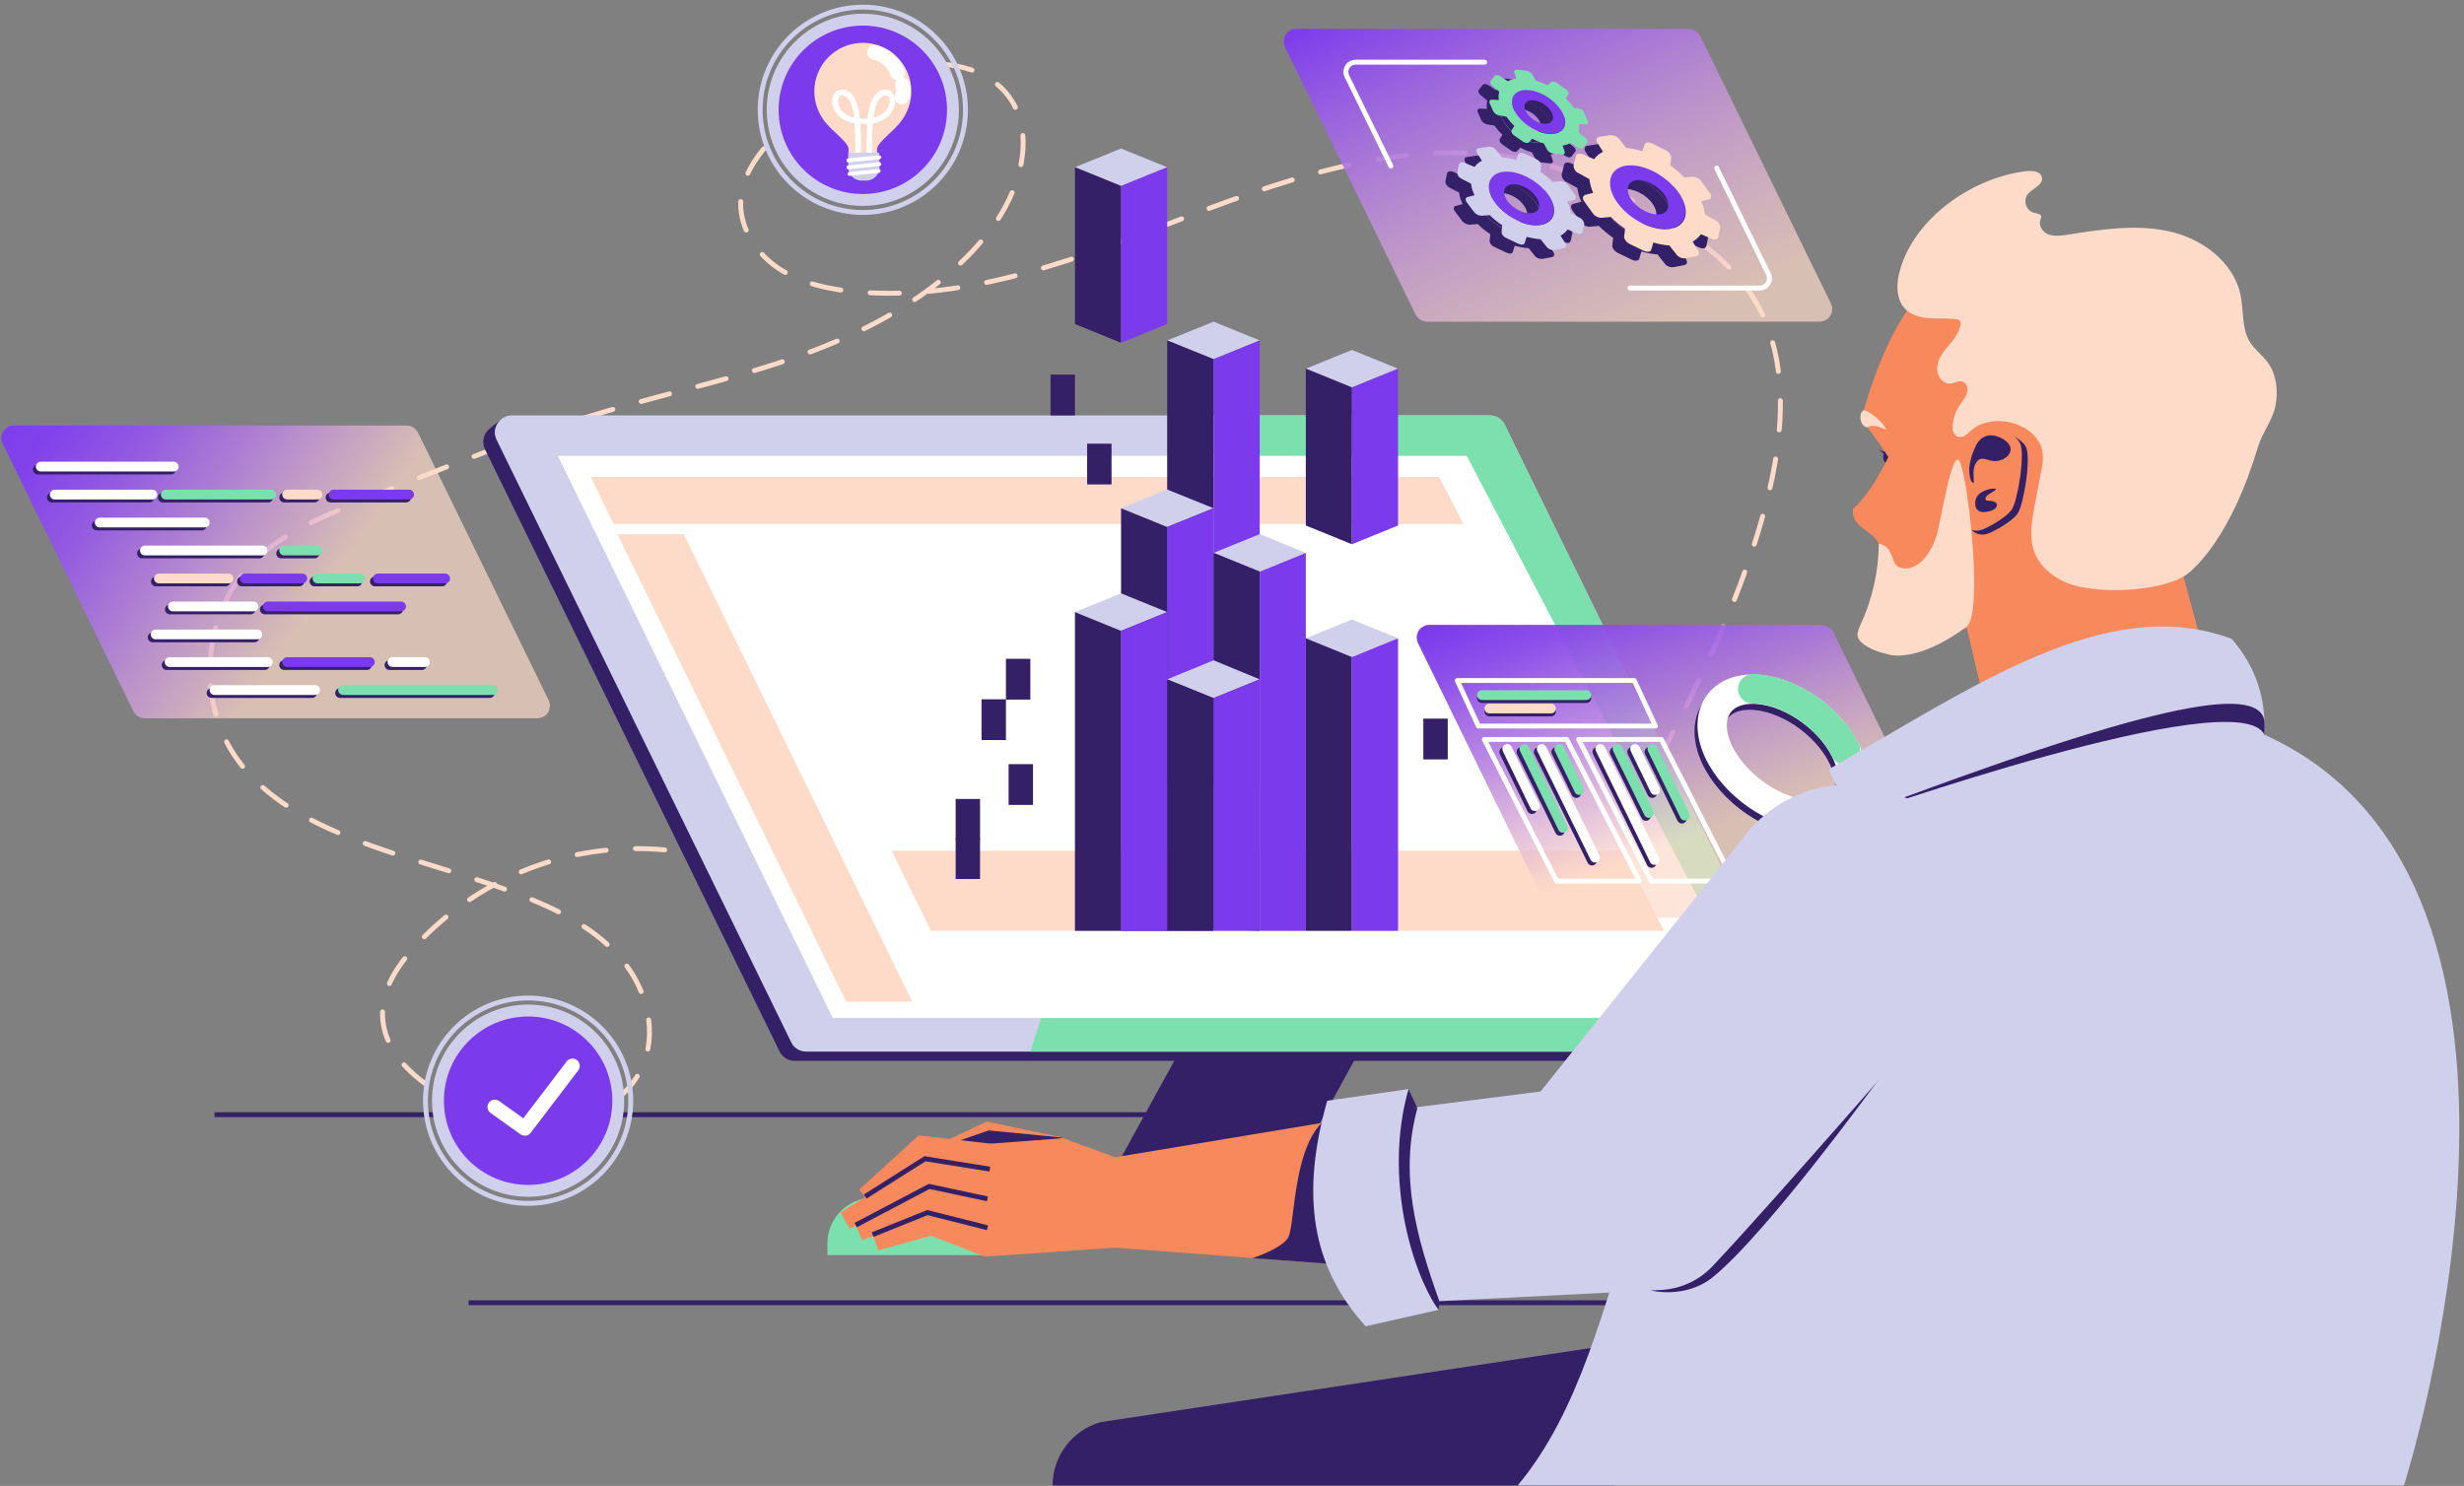 <svg width="504" height="304" viewBox="0 0 504 304" fill="none" xmlns="http://www.w3.org/2000/svg">
<rect x="0" y="0" width="504" height="304" fill="#808080" stroke="none"/>
<g clip-path="url(#clip0_6645_30067)">
<path d="M135.956 173.867C116.605 172.101 97.618 179.528 84.595 193.957C81.369 197.548 78.509 201.871 78.266 206.68C77.779 215.873 86.664 222.752 95.183 226.161C101.512 228.718 108.389 230.361 115.144 229.448C121.899 228.535 128.532 224.578 131.331 218.369C134.496 211.428 132.427 202.966 127.741 197C123.055 191.034 116.179 187.138 109.18 184.216C96.157 178.737 82.1 175.937 69.137 170.336C61.287 166.988 53.619 162.422 48.629 155.482C39.988 143.611 41.327 125.53 51.672 115.12C57.636 109.093 65.79 105.745 73.641 102.579C90.254 95.882 106.868 89.186 124.029 84.133C138.086 79.993 152.57 77.01 166.323 71.775C180.077 66.539 193.343 58.929 202.35 47.363C208.618 39.327 212.33 27.212 206.001 19.298C200.828 12.845 191.213 12.114 183.18 13.941C173.2 16.193 164.193 21.49 157.378 29.099C154.396 32.387 151.84 36.344 151.535 40.788C151.109 46.389 154.578 51.807 159.264 54.912C163.95 58.016 169.67 59.234 175.269 59.721C198.698 61.73 221.397 52.537 243.366 44.136C265.335 35.735 288.886 27.943 311.889 32.691C322.417 34.883 332.276 39.631 341.404 45.293C347.733 49.25 353.94 53.816 358.078 60.086C366.233 72.323 365.016 88.577 361.304 102.822C355.461 125.408 344.264 146.228 333.249 166.744" stroke="#FEDAC9" stroke-miterlimit="10" stroke-linecap="round" stroke-dasharray="6 6"/>
<path d="M95.853 266.523H378.404" stroke="#332066" stroke-miterlimit="10"/>
<path d="M43.882 228.048H326.434" stroke="#332066" stroke-miterlimit="10"/>
<path d="M259.736 248.503H222.919L245.374 207.593H282.131L259.736 248.503Z" fill="#332066"/>
<path d="M222.919 248.503H293.998C296.614 248.503 298.805 250.634 298.805 253.312H222.919V248.503Z" fill="#D0CFEC"/>
<path d="M222.919 248.503H252.86C255.476 248.503 257.667 250.634 257.667 253.312H222.98L222.919 248.503Z" fill="#332066"/>
<path d="M365.746 212.037L305.499 88.881C304.891 87.664 303.734 86.933 302.396 86.933H103.216L102.547 85.716L100.052 87.786C98.835 88.82 98.531 90.525 99.2 91.925L159.447 215.081C160.055 216.299 161.211 217.029 162.55 217.029H362.582C364.529 217.029 366.05 215.507 366.05 213.559C366.05 213.011 365.929 212.524 365.746 212.037Z" fill="#332066"/>
<path d="M364.955 215.142H164.924C163.585 215.142 162.368 214.411 161.82 213.194L101.573 89.977C100.721 88.273 101.452 86.203 103.156 85.35C103.642 85.107 104.129 84.985 104.677 84.985H304.708C306.047 84.985 307.264 85.716 307.812 86.933L368.059 210.089C368.91 211.794 368.18 213.924 366.476 214.716C365.989 215.02 365.503 215.142 364.955 215.142Z" fill="#D0CFEC"/>
<path d="M364.955 215.142H210.748L252.555 84.985H304.708C306.047 84.985 307.264 85.716 307.812 86.933L368.059 210.089C368.91 211.794 368.18 213.924 366.476 214.716C365.989 215.02 365.503 215.142 364.955 215.142Z" fill="#7BE0AD"/>
<path d="M360.147 208.263H170.34L114.109 93.265H300.022L360.147 208.263Z" fill="white"/>
<path d="M186.588 204.915H173.078L126.281 109.276H139.851L186.588 204.915Z" fill="#FEDAC9"/>
<path d="M299.353 107.206H125.489L120.864 97.587H294.363L299.353 107.206Z" fill="#FEDAC9"/>
<path d="M340.369 190.426H190.422L182.389 174.049H332.032L340.369 190.426Z" fill="#FEDAC9"/>
<path d="M248.234 73.479L238.741 69.644L248.234 65.809L257.667 69.644L248.234 73.479Z" fill="#D0CFEC"/>
<path d="M248.234 160.656L238.741 160.23V69.644L248.234 73.479V160.656Z" fill="#332066"/>
<path d="M248.234 160.656H257.667V69.644L248.234 73.479V160.656Z" fill="#7C3AED"/>
<path d="M238.741 107.814L229.308 103.979L238.741 100.144L248.234 103.979L238.741 107.814Z" fill="#D0CFEC"/>
<path d="M238.741 190.426H229.308V103.979L238.741 107.814V190.426Z" fill="#332066"/>
<path d="M238.741 190.426H248.234V103.979L238.741 107.814V190.426Z" fill="#7C3AED"/>
<path d="M257.667 116.946L248.234 113.111L257.667 109.276L267.1 113.111L257.667 116.946Z" fill="#D0CFEC"/>
<path d="M257.667 190.426L248.234 189.999V113.111L257.667 116.946V190.426Z" fill="#332066"/>
<path d="M257.667 190.426H267.1V113.111L257.667 116.946V190.426Z" fill="#7C3AED"/>
<path d="M276.532 134.418L267.1 130.583L276.532 126.747L285.965 130.583L276.532 134.418Z" fill="#D0CFEC"/>
<path d="M276.532 190.426H267.1V130.583L276.532 134.418V190.426Z" fill="#332066"/>
<path d="M276.532 190.426H285.965V130.583L276.532 134.418V190.426Z" fill="#7C3AED"/>
<path d="M229.308 129.061L219.876 125.225L229.308 121.39L238.741 125.225L229.308 129.061Z" fill="#D0CFEC"/>
<path d="M229.308 190.426H219.876V125.225L229.308 129.061V190.426Z" fill="#332066"/>
<path d="M229.308 190.426H238.741V125.225L229.308 129.061V190.426Z" fill="#7C3AED"/>
<path d="M248.234 142.819L238.741 138.984L248.234 135.088L257.667 138.984L248.234 142.819Z" fill="#D0CFEC"/>
<path d="M248.234 190.426H238.741V138.984L248.234 142.819V190.426Z" fill="#332066"/>
<path d="M248.234 190.426H257.667V138.984L248.234 142.819V190.426Z" fill="#7C3AED"/>
<path d="M229.308 38.048L219.876 34.213L229.308 30.378L238.741 34.213L229.308 38.048Z" fill="#D0CFEC"/>
<path d="M229.308 70.131L219.876 66.296V34.213L229.308 38.048V70.131Z" fill="#332066"/>
<path d="M229.308 70.131L238.741 66.296V34.213L229.308 38.048V70.131Z" fill="#7C3AED"/>
<path d="M276.532 79.263L267.1 75.427L276.532 71.592L285.965 75.427L276.532 79.263Z" fill="#D0CFEC"/>
<path d="M276.532 111.345L267.1 107.51V75.427L276.532 79.263V111.345Z" fill="#332066"/>
<path d="M276.532 111.345L285.965 107.51V75.427L276.532 79.263V111.345Z" fill="#7C3AED"/>
<path d="M205.758 143.063H200.767V151.403H205.758V143.063Z" fill="#332066"/>
<path d="M210.748 134.783H205.758V143.124H210.748V134.783Z" fill="#332066"/>
<path d="M211.295 156.334H206.305V164.674H211.295V156.334Z" fill="#332066"/>
<path d="M200.463 163.457H195.473V171.797H200.463V163.457Z" fill="#332066"/>
<path d="M200.463 171.493H195.473V179.833H200.463V171.493Z" fill="#332066"/>
<path d="M219.876 76.645H214.886V84.985H219.876V76.645Z" fill="#332066"/>
<path d="M227.361 90.769H222.371V99.109H227.361V90.769Z" fill="#332066"/>
<path d="M296.128 147.02H291.137V155.36H296.128V147.02Z" fill="#332066"/>
<path d="M399.277 187.747H319.131C318.157 187.747 317.244 187.199 316.757 186.286L290.042 131.557C289.433 130.278 289.92 128.696 291.259 128.087C291.624 127.904 291.989 127.843 292.415 127.843H372.623C373.596 127.843 374.509 128.452 374.996 129.304L401.711 184.033C402.32 185.312 401.772 186.895 400.494 187.503C400.068 187.625 399.703 187.747 399.277 187.747Z" fill="url(#paint0_linear_6645_30067)"/>
<path d="M338.604 148.542H302.396L298.075 139.227H334.284L338.604 148.542Z" stroke="white" stroke-linecap="round" stroke-linejoin="round"/>
<path d="M335.318 180.259H318.401L303.613 151.281H320.47L335.318 180.259Z" stroke="white" stroke-linecap="round" stroke-linejoin="round"/>
<path d="M354.609 180.259H337.753L322.904 151.281H339.822L354.609 180.259Z" stroke="white" stroke-linecap="round" stroke-linejoin="round"/>
<path d="M303.126 142.819H324.486" stroke="#332066" stroke-width="2" stroke-miterlimit="10" stroke-linecap="round"/>
<path d="M304.647 145.559H317.244" stroke="#332066" stroke-width="2" stroke-miterlimit="10" stroke-linecap="round"/>
<path d="M307.69 153.838L313.35 165.527" stroke="#332066" stroke-width="2" stroke-miterlimit="10" stroke-linecap="round"/>
<path d="M311.22 153.838L319.07 169.971" stroke="#332066" stroke-width="2" stroke-miterlimit="10" stroke-linecap="round"/>
<path d="M314.749 153.838L325.642 176.058" stroke="#332066" stroke-width="2" stroke-miterlimit="10" stroke-linecap="round"/>
<path d="M318.34 153.838L322.417 162.239" stroke="#332066" stroke-width="2" stroke-miterlimit="10" stroke-linecap="round"/>
<path d="M326.738 153.838L337.813 176.545" stroke="#332066" stroke-width="2" stroke-miterlimit="10" stroke-linecap="round"/>
<path d="M330.267 153.838L336.657 166.927" stroke="#332066" stroke-width="2" stroke-miterlimit="10" stroke-linecap="round"/>
<path d="M333.858 153.838L337.935 162.239" stroke="#332066" stroke-width="2" stroke-miterlimit="10" stroke-linecap="round"/>
<path d="M337.387 153.838L344.021 167.475" stroke="#332066" stroke-width="2" stroke-miterlimit="10" stroke-linecap="round"/>
<path d="M303.126 142.21H324.486" stroke="#7BE0AD" stroke-width="2" stroke-miterlimit="10" stroke-linecap="round"/>
<path d="M304.647 144.95H317.244" stroke="#FEDAC9" stroke-width="2" stroke-miterlimit="10" stroke-linecap="round"/>
<path d="M308.299 153.229L313.958 164.918" stroke="white" stroke-width="2" stroke-miterlimit="10" stroke-linecap="round"/>
<path d="M311.828 153.229L319.679 169.362" stroke="#7BE0AD" stroke-width="2" stroke-miterlimit="10" stroke-linecap="round"/>
<path d="M315.358 153.229L326.251 175.45" stroke="white" stroke-width="2" stroke-miterlimit="10" stroke-linecap="round"/>
<path d="M318.948 153.229L323.026 161.63" stroke="#7BE0AD" stroke-width="2" stroke-miterlimit="10" stroke-linecap="round"/>
<path d="M327.346 153.229L338.422 175.937" stroke="white" stroke-width="2" stroke-miterlimit="10" stroke-linecap="round"/>
<path d="M330.876 153.229L337.266 166.318" stroke="#7BE0AD" stroke-width="2" stroke-miterlimit="10" stroke-linecap="round"/>
<path d="M334.466 153.229L338.544 161.63" stroke="white" stroke-width="2" stroke-miterlimit="10" stroke-linecap="round"/>
<path d="M337.996 153.229L344.629 166.866" stroke="#7BE0AD" stroke-width="2" stroke-miterlimit="10" stroke-linecap="round"/>
<path d="M376.882 154.812C380.412 161.996 377.369 167.901 370.067 167.901C362.764 167.901 354.123 161.935 350.836 154.812C347.672 147.811 350.836 142.21 357.896 142.21C364.955 142.21 373.414 147.75 376.882 154.812Z" stroke="#332066" stroke-width="6" stroke-linecap="round" stroke-linejoin="round"/>
<path d="M377.491 153.595C381.021 160.778 377.978 166.683 370.675 166.683C363.373 166.683 354.731 160.717 351.445 153.595C348.281 146.594 351.445 140.993 358.504 140.993C365.563 140.993 374.022 146.533 377.491 153.595Z" stroke="white" stroke-width="6" stroke-linecap="round" stroke-linejoin="round"/>
<path d="M358.504 140.932C365.563 140.932 374.022 146.533 377.491 153.534" stroke="#7BE0AD" stroke-width="6" stroke-linecap="round" stroke-linejoin="round"/>
<path d="M109.85 146.959H29.642C28.669 146.959 27.756 146.411 27.269 145.498L0.554 90.769C-0.055 89.49 0.432 87.907 1.771 87.299C2.136 87.116 2.501 87.055 2.927 87.055H83.134C84.108 87.055 85.021 87.603 85.507 88.516L112.223 143.245C112.831 144.524 112.345 146.107 111.006 146.715C110.641 146.837 110.215 146.959 109.85 146.959Z" fill="url(#paint1_linear_6645_30067)"/>
<path d="M7.734 96.065H34.937" stroke="#332066" stroke-width="2" stroke-miterlimit="10" stroke-linecap="round"/>
<path d="M67.616 101.788H83.073" stroke="#332066" stroke-width="2" stroke-miterlimit="10" stroke-linecap="round"/>
<path d="M58.123 101.788H64.33" stroke="#332066" stroke-width="2" stroke-miterlimit="10" stroke-linecap="round"/>
<path d="M33.294 101.788H54.836" stroke="#332066" stroke-width="2" stroke-miterlimit="10" stroke-linecap="round"/>
<path d="M10.595 101.788H30.555" stroke="#332066" stroke-width="2" stroke-miterlimit="10" stroke-linecap="round"/>
<path d="M19.784 107.51H41.266" stroke="#332066" stroke-width="2" stroke-miterlimit="10" stroke-linecap="round"/>
<path d="M57.514 113.233H64.33" stroke="#332066" stroke-width="2" stroke-miterlimit="10" stroke-linecap="round"/>
<path d="M29.034 113.233H53.072" stroke="#332066" stroke-width="2" stroke-miterlimit="10" stroke-linecap="round"/>
<path d="M76.683 118.955H90.437" stroke="#332066" stroke-width="2" stroke-miterlimit="10" stroke-linecap="round"/>
<path d="M64.33 118.955H73.093" stroke="#332066" stroke-width="2" stroke-miterlimit="10" stroke-linecap="round"/>
<path d="M49.481 118.955H61.226" stroke="#332066" stroke-width="2" stroke-miterlimit="10" stroke-linecap="round"/>
<path d="M31.894 118.955H46.134" stroke="#332066" stroke-width="2" stroke-miterlimit="10" stroke-linecap="round"/>
<path d="M54.167 124.678H81.43" stroke="#332066" stroke-width="2" stroke-miterlimit="10" stroke-linecap="round"/>
<path d="M34.754 124.678H51.246" stroke="#332066" stroke-width="2" stroke-miterlimit="10" stroke-linecap="round"/>
<path d="M31.225 130.4H52.037" stroke="#332066" stroke-width="2" stroke-miterlimit="10" stroke-linecap="round"/>
<path d="M79.665 136.062H86.299" stroke="#332066" stroke-width="2" stroke-miterlimit="10" stroke-linecap="round"/>
<path d="M58.123 136.062H75.04" stroke="#332066" stroke-width="2" stroke-miterlimit="10" stroke-linecap="round"/>
<path d="M34.085 136.062H54.167" stroke="#332066" stroke-width="2" stroke-miterlimit="10" stroke-linecap="round"/>
<path d="M69.563 141.784H100.174" stroke="#332066" stroke-width="2" stroke-miterlimit="10" stroke-linecap="round"/>
<path d="M43.274 141.784H63.843" stroke="#332066" stroke-width="2" stroke-miterlimit="10" stroke-linecap="round"/>
<path d="M8.343 95.456H35.545" stroke="white" stroke-width="2" stroke-miterlimit="10" stroke-linecap="round"/>
<path d="M68.225 101.179H83.682" stroke="#7C3AED" stroke-width="2" stroke-miterlimit="10" stroke-linecap="round"/>
<path d="M58.731 101.179H64.938" stroke="#FEDAC9" stroke-width="2" stroke-miterlimit="10" stroke-linecap="round"/>
<path d="M33.902 101.179H55.445" stroke="#7BE0AD" stroke-width="2" stroke-miterlimit="10" stroke-linecap="round"/>
<path d="M11.203 101.179H31.164" stroke="white" stroke-width="2" stroke-miterlimit="10" stroke-linecap="round"/>
<path d="M20.392 106.901H41.874" stroke="white" stroke-width="2" stroke-miterlimit="10" stroke-linecap="round"/>
<path d="M58.123 112.624H64.938" stroke="#7BE0AD" stroke-width="2" stroke-miterlimit="10" stroke-linecap="round"/>
<path d="M29.642 112.624H53.68" stroke="white" stroke-width="2" stroke-miterlimit="10" stroke-linecap="round"/>
<path d="M77.292 118.346H91.045" stroke="#7C3AED" stroke-width="2" stroke-miterlimit="10" stroke-linecap="round"/>
<path d="M64.938 118.346H73.701" stroke="#7BE0AD" stroke-width="2" stroke-miterlimit="10" stroke-linecap="round"/>
<path d="M50.09 118.346H61.835" stroke="#7C3AED" stroke-width="2" stroke-miterlimit="10" stroke-linecap="round"/>
<path d="M32.502 118.346H46.743" stroke="#FEDAC9" stroke-width="2" stroke-miterlimit="10" stroke-linecap="round"/>
<path d="M54.776 124.069H82.039" stroke="#7C3AED" stroke-width="2" stroke-miterlimit="10" stroke-linecap="round"/>
<path d="M35.363 124.069H51.855" stroke="white" stroke-width="2" stroke-miterlimit="10" stroke-linecap="round"/>
<path d="M31.833 129.791H52.646" stroke="white" stroke-width="2" stroke-miterlimit="10" stroke-linecap="round"/>
<path d="M80.274 135.453H86.907" stroke="white" stroke-width="2" stroke-miterlimit="10" stroke-linecap="round"/>
<path d="M58.731 135.453H75.649" stroke="#7C3AED" stroke-width="2" stroke-miterlimit="10" stroke-linecap="round"/>
<path d="M34.693 135.453H54.776" stroke="white" stroke-width="2" stroke-miterlimit="10" stroke-linecap="round"/>
<path d="M70.172 141.175H100.782" stroke="#7BE0AD" stroke-width="2" stroke-miterlimit="10" stroke-linecap="round"/>
<path d="M43.883 141.175H64.452" stroke="white" stroke-width="2" stroke-miterlimit="10" stroke-linecap="round"/>
<path d="M372.075 65.809H291.929C290.955 65.809 290.042 65.261 289.555 64.348L262.84 9.619C262.231 8.34 262.779 6.757 264.057 6.148C264.422 5.966 264.787 5.905 265.213 5.905H345.42C346.394 5.905 347.307 6.453 347.794 7.366L374.509 62.095C375.118 63.374 374.631 64.957 373.292 65.565C372.866 65.748 372.501 65.809 372.075 65.809Z" fill="url(#paint2_linear_6645_30067)"/>
<path d="M351.141 34.396L361.729 56.068C362.216 57.042 361.79 58.26 360.817 58.747C360.512 58.869 360.208 58.929 359.904 58.929H333.432" stroke="white" stroke-miterlimit="10" stroke-linecap="round"/>
<path d="M284.504 33.97L275.498 15.585C275.011 14.611 275.437 13.393 276.41 12.906C276.715 12.784 277.019 12.723 277.323 12.723H303.674" stroke="white" stroke-miterlimit="10" stroke-linecap="round"/>
<path d="M310.368 20.211C313.167 20.516 316.331 22.768 317.366 25.203C318.4 27.638 317.062 29.404 314.262 29.16C311.463 28.917 308.298 26.603 307.203 24.168C306.108 21.733 307.568 19.907 310.368 20.211ZM315.053 25.021C314.323 23.559 312.924 22.585 311.28 22.342C309.759 22.159 309.029 23.133 309.576 24.473C310.307 25.934 311.767 26.908 313.349 27.151C314.871 27.273 315.601 26.36 315.053 25.021Z" fill="#332066"/>
<path d="M321.626 24.96L322.356 26.603C322.539 27.03 322.356 27.334 321.869 27.273L320.53 27.212C320.652 27.76 320.591 28.369 320.47 28.917L321.808 29.952C322.234 30.317 322.417 30.743 322.234 30.987L321.443 32.022C321.261 32.265 320.713 32.265 320.287 31.961L318.887 31.047C318.34 31.352 317.792 31.535 317.183 31.595L317.609 32.813C317.731 33.239 317.488 33.483 317.062 33.422L315.236 33.239C314.749 33.178 314.262 32.874 314.019 32.448L313.349 31.169C312.497 30.926 311.706 30.621 310.976 30.195L310.307 30.926C310.063 31.169 309.576 31.108 309.09 30.804L307.264 29.526C306.838 29.221 306.595 28.734 306.777 28.43L307.325 27.578C306.716 27.03 306.169 26.36 305.682 25.69L304.16 25.447C303.673 25.325 303.247 25.021 303.004 24.595L302.274 22.951C302.152 22.707 302.213 22.464 302.396 22.281C302.517 22.22 302.639 22.22 302.761 22.22L304.16 22.281C304.039 21.733 304.099 21.124 304.221 20.576L302.882 19.481C302.456 19.116 302.274 18.689 302.456 18.385L303.308 17.35C303.491 17.107 304.039 17.107 304.525 17.472L305.986 18.446C306.534 18.141 307.142 17.959 307.751 17.898L307.325 16.68C307.203 16.254 307.447 16.011 307.933 16.072L309.82 16.315C310.307 16.376 310.794 16.68 311.037 17.107L311.706 18.324C312.558 18.568 313.349 18.872 314.08 19.298L314.81 18.628C315.053 18.385 315.54 18.507 316.027 18.811L317.853 20.09C318.279 20.394 318.522 20.881 318.34 21.124L317.853 21.977C318.461 22.525 319.009 23.194 319.496 23.864L320.956 24.107C321.078 24.229 321.443 24.534 321.626 24.96ZM317.366 25.264C316.271 22.829 313.167 20.576 310.368 20.272C307.568 19.968 306.108 21.733 307.203 24.229C308.298 26.725 311.463 28.978 314.262 29.221C317.062 29.465 318.461 27.699 317.366 25.264Z" fill="#332066"/>
<path d="M304.769 36.953C307.751 36.466 311.95 38.475 314.08 41.458C316.21 44.441 315.601 47.302 312.741 47.789C309.881 48.276 305.56 46.328 303.369 43.345C301.178 40.362 301.787 37.501 304.769 36.953ZM311.646 41.945C310.489 40.362 308.238 39.266 306.655 39.57C305.073 39.875 304.769 41.397 305.925 42.98C307.081 44.562 309.394 45.658 310.976 45.415C312.558 45.171 312.863 43.588 311.646 41.945Z" fill="#332066"/>
<path d="M318.279 39.692L319.678 41.64C320.044 42.127 319.983 42.614 319.557 42.736L318.157 43.101C318.522 43.832 318.766 44.623 318.887 45.415L320.713 46.389C321.2 46.632 321.565 47.119 321.626 47.667L321.261 49.311C321.2 49.676 320.652 49.859 320.044 49.554L318.218 48.763C317.853 49.311 317.305 49.737 316.757 50.041L317.731 51.563C318.035 52.05 317.914 52.537 317.427 52.598L315.479 52.964C314.871 53.024 314.262 52.781 313.897 52.294L312.68 50.772C311.706 50.711 310.794 50.528 309.82 50.285L309.455 51.502C309.333 51.929 308.785 51.989 308.116 51.685L305.682 50.528C305.073 50.285 304.647 49.676 304.708 49.25L304.83 47.911C303.917 47.302 303.065 46.632 302.274 45.841L300.631 45.963C300.022 45.963 299.414 45.658 299.049 45.171L297.588 43.223C297.223 42.736 297.284 42.249 297.771 42.127L299.17 41.762C298.805 41.032 298.562 40.179 298.44 39.388L296.553 38.414C296.006 38.17 295.641 37.683 295.641 37.135L296.006 35.431C296.127 35.065 296.675 34.883 297.284 35.187L299.17 35.979C299.596 35.431 300.083 35.005 300.692 34.7L299.718 33.178C299.414 32.691 299.535 32.204 300.022 32.143L302.03 31.839C302.639 31.778 303.248 32.082 303.613 32.569L304.83 34.031C305.803 34.091 306.777 34.274 307.69 34.578L308.116 33.422C308.238 33.056 308.785 32.996 309.394 33.239L311.828 34.396C312.376 34.639 312.863 35.248 312.802 35.674L312.68 37.014C313.593 37.622 314.384 38.292 315.175 39.023L316.757 38.901C317.488 38.901 317.975 39.205 318.279 39.692ZM314.141 41.519C311.95 38.535 307.751 36.526 304.83 37.014C301.909 37.501 301.178 40.423 303.43 43.406C305.682 46.389 309.881 48.398 312.802 47.85C315.723 47.302 316.331 44.502 314.141 41.519Z" fill="#332066"/>
<path d="M330.024 35.674C333.493 35.126 338.3 37.561 340.795 41.092C343.29 44.623 342.56 47.971 339.152 48.58C335.744 49.189 330.815 46.754 328.259 43.223C325.703 39.692 326.555 36.222 330.024 35.674ZM337.996 41.64C336.657 39.753 334.04 38.475 332.215 38.718C330.389 38.962 329.963 40.849 331.302 42.736C332.641 44.623 335.318 45.963 337.144 45.658C338.97 45.354 339.335 43.528 337.996 41.64Z" fill="#332066"/>
<path d="M345.664 39.023L347.307 41.336C347.733 41.884 347.611 42.492 347.124 42.614L345.542 42.98C345.968 43.832 346.211 44.806 346.333 45.719L348.402 46.876C349.011 47.119 349.376 47.728 349.437 48.398L349.011 50.346C348.889 50.833 348.28 50.955 347.611 50.65L345.481 49.737C345.055 50.346 344.447 50.894 343.777 51.259L344.873 53.024C345.238 53.633 345.055 54.12 344.507 54.242L342.256 54.668C341.525 54.729 340.856 54.425 340.43 53.816L339.03 52.05C337.935 51.989 336.779 51.746 335.744 51.442L335.318 52.903C335.197 53.39 334.527 53.451 333.797 53.146L330.937 51.746C330.267 51.442 329.72 50.711 329.78 50.224L329.963 48.641C328.928 47.911 327.894 47.119 327.042 46.206L325.155 46.389C324.425 46.389 323.756 46.023 323.33 45.415L321.626 43.04C321.2 42.432 321.261 41.884 321.808 41.701L323.451 41.275C323.025 40.362 322.782 39.449 322.66 38.475L320.47 37.257C319.861 37.014 319.435 36.405 319.435 35.674L319.922 33.726C320.044 33.239 320.652 33.117 321.382 33.422L323.634 34.396C324.121 33.726 324.729 33.239 325.46 32.874L324.303 31.047C323.938 30.439 324.121 29.891 324.669 29.83L326.981 29.465C327.711 29.465 328.381 29.769 328.807 30.317L330.206 32.082C331.302 32.204 332.458 32.448 333.493 32.752L333.979 31.352C334.101 30.865 334.771 30.865 335.501 31.169L338.3 32.569C338.97 32.935 339.456 33.604 339.396 34.091L339.213 35.674C340.248 36.405 341.221 37.196 342.073 38.109L343.899 37.988C344.69 38.109 345.299 38.475 345.664 39.023ZM340.856 41.153C338.361 37.622 333.493 35.187 330.085 35.735C326.677 36.283 325.825 39.692 328.381 43.284C330.937 46.876 335.805 49.25 339.274 48.641C342.743 48.032 343.351 44.684 340.856 41.153Z" fill="#332066"/>
<path d="M312.802 18.385C315.601 18.689 318.766 20.942 319.8 23.377C320.835 25.812 319.496 27.578 316.697 27.334C313.897 27.09 310.733 24.777 309.637 22.342C308.542 19.907 310.003 18.081 312.802 18.385ZM317.488 23.194C316.757 21.733 315.358 20.759 313.715 20.516C312.193 20.333 311.463 21.307 312.011 22.646C312.741 24.107 314.201 25.081 315.784 25.325C317.305 25.447 318.035 24.534 317.488 23.194Z" fill="#7C3AED"/>
<path d="M324.06 23.133L324.79 24.777C324.973 25.203 324.79 25.508 324.303 25.447L322.965 25.386C323.086 25.934 323.026 26.543 322.904 27.09L324.243 28.125C324.669 28.491 324.851 28.917 324.669 29.16L323.878 30.195C323.695 30.439 323.147 30.439 322.721 30.134L321.322 29.221C320.774 29.526 320.226 29.708 319.618 29.769L320.044 30.987C320.165 31.413 319.922 31.656 319.496 31.595L317.67 31.413C317.183 31.352 316.697 31.047 316.453 30.621L315.784 29.343C314.932 29.099 314.141 28.795 313.41 28.369L312.741 29.099C312.498 29.343 312.011 29.282 311.524 28.978L309.698 27.699C309.272 27.395 309.029 26.908 309.211 26.603L309.759 25.751C309.151 25.203 308.603 24.534 308.116 23.864L306.595 23.62C306.108 23.499 305.682 23.194 305.438 22.768L304.708 21.124C304.586 20.881 304.647 20.637 304.83 20.455C304.951 20.394 305.073 20.394 305.195 20.394L306.595 20.455C306.473 19.907 306.534 19.298 306.655 18.75L305.317 17.654C304.891 17.289 304.708 16.863 304.891 16.559L305.743 15.524C305.925 15.28 306.473 15.28 306.96 15.645L308.42 16.619C308.968 16.315 309.577 16.132 310.185 16.072L309.759 14.854C309.637 14.428 309.881 14.184 310.368 14.245L312.254 14.489C312.741 14.55 313.228 14.854 313.471 15.28L314.141 16.498C314.993 16.741 315.784 17.046 316.514 17.472L317.244 16.802C317.488 16.559 317.975 16.68 318.461 16.985L320.287 18.263C320.713 18.567 320.956 19.055 320.774 19.298L320.287 20.15C320.896 20.698 321.443 21.368 321.93 22.038L323.391 22.281C323.512 22.403 323.878 22.707 324.06 23.133ZM319.8 23.438C318.705 21.003 315.601 18.75 312.802 18.446C310.003 18.141 308.542 19.907 309.637 22.403C310.733 24.899 313.897 27.151 316.697 27.395C319.496 27.638 320.896 25.873 319.8 23.438Z" fill="#7BE0AD"/>
<path d="M307.203 35.126C310.185 34.639 314.384 36.648 316.514 39.631C318.644 42.614 318.035 45.475 315.175 45.963C312.315 46.45 307.994 44.502 305.804 41.519C303.613 38.535 304.221 35.674 307.203 35.126ZM314.08 40.118C312.924 38.535 310.672 37.44 309.09 37.744C307.507 38.048 307.203 39.57 308.359 41.153C309.516 42.736 311.828 43.832 313.41 43.588C314.993 43.345 315.297 41.762 314.08 40.118Z" fill="#7C3AED"/>
<path d="M320.713 37.866L322.113 39.814C322.478 40.301 322.417 40.788 321.991 40.91L320.591 41.275C320.956 42.005 321.2 42.797 321.322 43.588L323.147 44.562C323.634 44.806 323.999 45.293 324.06 45.841L323.695 47.484C323.634 47.85 323.086 48.032 322.478 47.728L320.652 46.937C320.287 47.484 319.739 47.911 319.192 48.215L320.165 49.737C320.47 50.224 320.348 50.711 319.861 50.772L317.914 51.137C317.305 51.198 316.697 50.955 316.331 50.468L315.114 48.946C314.141 48.885 313.228 48.702 312.254 48.459L311.889 49.676C311.767 50.102 311.22 50.163 310.55 49.859L308.116 48.702C307.507 48.459 307.081 47.85 307.142 47.424L307.264 46.084C306.351 45.475 305.499 44.806 304.708 44.014L303.065 44.136C302.456 44.136 301.848 43.832 301.483 43.345L300.022 41.397C299.657 40.91 299.718 40.423 300.205 40.301L301.604 39.936C301.239 39.205 300.996 38.353 300.874 37.561L298.988 36.587C298.44 36.344 298.075 35.857 298.075 35.309L298.44 33.604C298.562 33.239 299.109 33.056 299.718 33.361L301.604 34.152C302.03 33.604 302.517 33.178 303.126 32.874L302.152 31.352C301.848 30.865 301.97 30.378 302.456 30.317L304.465 30.013C305.073 29.952 305.682 30.256 306.047 30.743L307.264 32.204C308.238 32.265 309.211 32.448 310.124 32.752L310.55 31.595C310.672 31.23 311.22 31.169 311.828 31.413L314.262 32.569C314.81 32.813 315.297 33.422 315.236 33.848L315.114 35.187C316.027 35.796 316.818 36.466 317.609 37.196L319.192 37.074C319.922 37.074 320.409 37.379 320.713 37.866ZM316.575 39.692C314.384 36.709 310.185 34.7 307.264 35.187C304.343 35.674 303.613 38.596 305.864 41.579C308.116 44.562 312.315 46.571 315.236 46.023C318.157 45.475 318.766 42.675 316.575 39.692Z" fill="#D0CFEC"/>
<path d="M332.458 33.848C335.927 33.3 340.734 35.735 343.229 39.266C345.725 42.797 344.994 46.145 341.586 46.754C338.178 47.363 333.249 44.928 330.693 41.397C328.137 37.866 328.989 34.396 332.458 33.848ZM340.43 39.814C339.091 37.927 336.475 36.648 334.649 36.892C332.823 37.135 332.397 39.023 333.736 40.91C335.075 42.797 337.753 44.136 339.578 43.832C341.404 43.527 341.769 41.701 340.43 39.814Z" fill="#7C3AED"/>
<path d="M348.098 37.196L349.741 39.51C350.167 40.057 350.045 40.666 349.558 40.788L347.976 41.153C348.402 42.005 348.646 42.98 348.767 43.893L350.836 45.049C351.445 45.293 351.81 45.902 351.871 46.571L351.445 48.519C351.323 49.006 350.715 49.128 350.045 48.824L347.915 47.911C347.489 48.519 346.881 49.067 346.211 49.433L347.307 51.198C347.672 51.807 347.489 52.294 346.942 52.416L344.69 52.842C343.96 52.903 343.29 52.598 342.864 51.989L341.465 50.224C340.369 50.163 339.213 49.92 338.179 49.615L337.753 51.076C337.631 51.563 336.961 51.624 336.231 51.32L333.371 49.92C332.702 49.615 332.154 48.885 332.215 48.398L332.397 46.815C331.363 46.084 330.328 45.293 329.476 44.38L327.59 44.562C326.859 44.562 326.19 44.197 325.764 43.588L324.06 41.214C323.634 40.605 323.695 40.057 324.243 39.875L325.886 39.449C325.46 38.535 325.216 37.622 325.095 36.648L322.904 35.431C322.295 35.187 321.869 34.578 321.869 33.848L322.356 31.9C322.478 31.413 323.086 31.291 323.817 31.595L326.068 32.569C326.555 31.9 327.164 31.413 327.894 31.047L326.738 29.221C326.373 28.612 326.555 28.064 327.103 28.004L329.415 27.638C330.146 27.638 330.815 27.943 331.241 28.491L332.641 30.256C333.736 30.378 334.892 30.621 335.927 30.926L336.414 29.526C336.535 29.038 337.205 29.038 337.935 29.343L340.734 30.743C341.404 31.108 341.891 31.778 341.83 32.265L341.647 33.848C342.682 34.578 343.655 35.37 344.507 36.283L346.333 36.161C347.124 36.283 347.733 36.648 348.098 37.196ZM343.29 39.327C340.795 35.796 335.927 33.361 332.519 33.909C329.111 34.457 328.259 37.866 330.815 41.458C333.371 45.049 338.239 47.424 341.708 46.815C345.177 46.206 345.785 42.858 343.29 39.327Z" fill="#FEDAC9"/>
<path d="M176.486 42.127C187.342 42.127 196.142 33.324 196.142 22.464C196.142 11.604 187.342 2.8 176.486 2.8C165.63 2.8 156.83 11.604 156.83 22.464C156.83 33.324 165.63 42.127 176.486 42.127Z" fill="#D0CFEC"/>
<path d="M176.486 43.467C188.081 43.467 197.481 34.063 197.481 22.464C197.481 10.864 188.081 1.461 176.486 1.461C164.891 1.461 155.491 10.864 155.491 22.464C155.491 34.063 164.891 43.467 176.486 43.467Z" stroke="#D0CFEC" stroke-miterlimit="10"/>
<path d="M176.486 39.692C185.998 39.692 193.708 31.979 193.708 22.464C193.708 12.949 185.998 5.235 176.486 5.235C166.975 5.235 159.264 12.949 159.264 22.464C159.264 31.979 166.975 39.692 176.486 39.692Z" fill="#7C3AED"/>
<path d="M166.567 18.689C166.567 13.21 171.009 8.766 176.486 8.766C181.963 8.766 186.405 13.21 186.405 18.689C186.405 20.759 185.736 22.829 184.519 24.534C183.119 26.664 179.407 29.099 179.407 30.5V32.143C179.407 32.509 179.164 32.752 178.799 32.752H174.174C173.808 32.752 173.565 32.509 173.565 32.143V30.5C173.565 29.038 169.914 26.664 168.453 24.534C167.236 22.829 166.567 20.759 166.567 18.689Z" fill="#FEDAC9"/>
<path d="M177.825 32.569C177.703 30.012 177.764 27.395 177.947 24.838C177.095 24.899 176.243 24.899 175.452 24.838C175.634 27.395 175.695 30.012 175.573 32.569H175.391C175.512 30.012 175.452 27.395 175.269 24.838C172.348 24.412 171.009 22.768 170.766 21.185C170.583 20.394 170.887 19.542 171.496 18.994C171.861 18.811 172.287 18.75 172.713 18.872C173.504 19.176 174.174 19.724 174.478 20.516C175.026 21.855 175.33 23.255 175.391 24.716C176.243 24.838 177.095 24.838 177.947 24.716C178.007 23.255 178.312 21.855 178.859 20.516C179.225 19.785 179.833 19.176 180.624 18.872C181.05 18.75 181.476 18.811 181.841 18.994C182.45 19.542 182.754 20.394 182.572 21.185C182.328 22.768 180.989 24.412 178.068 24.838C177.886 27.395 177.825 30.012 177.947 32.569H177.825ZM181.172 18.994C181.05 18.994 180.868 18.994 180.746 19.055C180.016 19.298 179.407 19.846 179.042 20.576C178.494 21.855 178.19 23.255 178.129 24.655C180.929 24.229 182.206 22.646 182.45 21.185C182.632 20.455 182.389 19.663 181.781 19.176C181.598 19.055 181.355 18.994 181.172 18.994ZM172.226 18.994C171.983 18.994 171.8 19.055 171.618 19.176C171.07 19.663 170.766 20.455 170.948 21.185C171.192 22.707 172.47 24.29 175.269 24.655C175.208 23.255 174.904 21.855 174.356 20.576C174.052 19.846 173.443 19.298 172.652 19.055C172.53 18.994 172.348 18.994 172.226 18.994Z" fill="white" stroke="white" stroke-miterlimit="10"/>
<path d="M179.833 31.23H173.504V34.274C173.504 34.761 173.626 35.248 173.93 35.674C174.417 36.466 175.269 36.953 176.243 36.953H177.155C178.068 36.953 178.981 36.466 179.468 35.674C179.711 35.248 179.894 34.761 179.894 34.274L179.833 31.23Z" fill="#D0CFEC"/>
<path d="M173.504 33.239L179.894 32.569C180.077 32.569 180.259 32.326 180.259 32.143C180.259 31.9 180.016 31.778 179.833 31.778L173.504 32.387C173.322 32.387 173.139 32.569 173.139 32.813C173.139 33.056 173.322 33.239 173.504 33.239Z" fill="white"/>
<path d="M173.504 34.639L179.894 33.97C180.077 33.97 180.259 33.787 180.259 33.544C180.198 33.3 180.016 33.178 179.833 33.178L173.504 33.848C173.322 33.848 173.139 34.031 173.139 34.274C173.139 34.457 173.322 34.639 173.504 34.639Z" fill="white"/>
<path d="M173.748 35.979L179.772 35.37C179.955 35.37 180.137 35.126 180.137 34.944C180.137 34.7 179.894 34.578 179.711 34.578L173.748 35.187C173.565 35.187 173.382 35.37 173.382 35.613C173.382 35.857 173.565 35.979 173.748 35.979Z" fill="white"/>
<path d="M178.859 10.714C181.05 11.201 182.876 12.784 183.606 14.915" stroke="white" stroke-width="3" stroke-miterlimit="10" stroke-linecap="round"/>
<path d="M184.58 17.35C184.884 18.141 184.884 19.115 184.458 19.846" stroke="white" stroke-width="3" stroke-miterlimit="10" stroke-linecap="round"/>
<path d="M108.024 244.85C118.88 244.85 127.68 236.047 127.68 225.187C127.68 214.327 118.88 205.523 108.024 205.523C97.168 205.523 88.368 214.327 88.368 225.187C88.368 236.047 97.168 244.85 108.024 244.85Z" fill="#D0CFEC"/>
<path d="M108.024 246.19C119.619 246.19 129.019 236.786 129.019 225.187C129.019 213.587 119.619 204.184 108.024 204.184C96.429 204.184 87.029 213.587 87.029 225.187C87.029 236.786 96.429 246.19 108.024 246.19Z" stroke="#D0CFEC" stroke-miterlimit="10"/>
<path d="M108.024 242.415C117.535 242.415 125.246 234.702 125.246 225.187C125.246 215.672 117.535 207.958 108.024 207.958C98.512 207.958 90.802 215.672 90.802 225.187C90.802 234.702 98.512 242.415 108.024 242.415Z" fill="#7C3AED"/>
<path d="M101.208 226.465L107.354 230.849L117.091 218.064" stroke="white" stroke-width="3" stroke-linecap="round" stroke-linejoin="round"/>
<path d="M330.146 303.902H215.312C215.312 297.875 219.328 292.579 225.17 290.935L331.85 274.802L330.146 303.902Z" fill="#332066"/>
<path d="M456.603 154.812H408.466L398.304 111.284L444.736 110.98L456.603 154.812Z" fill="#F8895D"/>
<path d="M386.863 94.908L385.646 94.665C385.037 93.995 385.037 93.021 385.585 92.352L386.863 92.595V94.908Z" fill="#332066"/>
<path d="M386.011 92.96C385.646 92.899 385.281 92.778 385.037 92.595C384.794 92.412 384.55 92.169 384.368 91.925C384.855 92.291 385.402 92.473 386.011 92.412V92.96Z" fill="#332066"/>
<path d="M390.94 62.339C386.558 68.183 383.029 77.254 381.142 84.316C381.021 84.742 380.96 85.229 380.96 85.716C381.142 86.385 381.507 86.994 381.994 87.481C383.516 89.429 384.915 91.377 386.254 93.508C386.254 93.508 382.664 101.118 379.073 104.04C378.404 107.632 382.725 108.423 384.124 110.919C385.706 113.598 386.924 117.129 385.159 119.686C384.368 120.781 383.029 121.755 383.151 123.095C383.211 123.643 383.394 124.13 383.698 124.556C385.767 128.148 387.654 130.278 398.425 129.243C417.96 126.078 431.531 114.328 449.3 99.413L434.634 55.581L400.007 53.633L390.94 62.339Z" fill="#F8895D"/>
<path d="M402.685 95.639C402.32 94.543 404.024 89.916 407.067 88.699C409.318 87.786 413.335 89.429 414.369 91.377C415.526 93.569 413.943 103.188 412.726 105.014C411.509 106.84 407.249 109.032 406.458 109.215C405.363 109.58 404.146 109.276 403.355 108.484" fill="#332066"/>
<path d="M401.468 94.847C401.103 93.691 402.807 89.125 405.85 87.907C408.101 86.994 412.118 88.638 413.152 90.586C414.308 92.778 412.726 102.396 411.509 104.223C410.292 106.049 406.032 108.241 405.241 108.423C404.146 108.788 402.929 108.484 402.137 107.693" fill="#F8895D"/>
<path d="M404.754 94.056C405.484 93.569 406.397 94.056 407.249 94.239C408.345 94.482 409.501 94.239 410.414 93.508C410.901 93.143 411.205 92.595 411.266 91.986C411.327 91.134 410.596 90.403 409.866 89.916C408.649 89.125 407.006 88.76 405.728 89.429C404.693 89.977 404.146 91.073 403.72 92.169C403.233 93.326 402.929 94.543 402.807 95.761C402.807 96.491 402.807 98.683 403.72 98.805C403.781 97.222 403.355 96.004 404.267 94.543C404.389 94.421 404.572 94.239 404.754 94.056Z" fill="#332066"/>
<path d="M407.919 99.961C406.884 99.961 405.91 100.326 405.059 100.874C404.207 101.483 403.841 102.579 404.085 103.614C404.146 103.796 404.207 103.979 404.328 104.162C404.633 104.527 405.058 104.71 405.545 104.771C406.032 104.771 406.458 104.71 406.945 104.588C407.432 104.466 407.858 104.284 408.223 103.918C408.406 103.736 408.466 103.492 408.466 103.188C408.406 102.944 408.162 102.701 407.919 102.64C407.614 102.518 407.31 102.457 407.006 102.457C405.728 102.579 405.971 101.605 406.823 101.118C406.945 100.996 409.075 99.9 407.919 99.961Z" fill="#332066"/>
<path d="M393.8 65.017C395.808 65.261 397.878 65.078 399.886 65.261C400.251 65.261 400.616 65.383 400.859 65.626C401.042 65.93 401.103 66.235 400.981 66.539C400.677 68.183 399.582 69.522 398.486 70.801C397.391 72.079 396.356 73.479 396.234 75.184C396.113 76.888 397.452 78.715 399.095 78.471C399.886 78.35 400.616 77.862 401.346 78.045C402.259 78.289 402.624 79.385 402.381 80.298C402.077 81.15 401.59 81.941 400.981 82.672C400.19 83.829 399.642 85.168 399.46 86.568C399.277 87.664 399.46 89.064 400.555 89.368C401.651 89.673 402.442 88.699 403.233 88.029C407.371 84.316 416.256 86.325 417.716 92.047C417.96 93.386 417.899 94.726 417.595 96.004L416.134 103.675C415.586 106.719 415.039 109.884 416.073 112.806C417.108 115.729 419.542 117.738 422.22 119.016C427.818 121.695 441.45 121.208 446.866 117.798C449.179 116.337 456.542 109.275 461.836 91.499C462.688 88.577 464.818 86.081 465.427 83.037C466.035 79.993 465.67 76.706 463.906 74.21C462.81 72.688 461.167 71.531 460.193 69.948C458.489 67.148 458.976 63.617 458.307 60.452C456.968 53.633 450.396 48.763 443.58 47.302C436.764 45.841 429.705 46.937 422.828 48.032C421.55 48.215 420.272 48.398 419.055 47.971C417.838 47.545 416.925 46.206 417.351 44.989C417.473 44.806 417.473 44.562 417.534 44.38C417.534 43.771 416.621 43.649 416.012 43.528C414.734 43.162 414.004 41.762 414.369 40.484C414.43 40.301 414.491 40.118 414.613 39.936C415.586 38.535 418.021 37.927 417.656 36.283C417.412 35.065 415.769 34.883 414.552 35.005C403.233 36.283 390.514 45.171 388.262 56.86C387.593 61.365 389.236 64.409 393.8 65.017Z" fill="#FEDAC9"/>
<path d="M396.174 109.336C393.618 117.616 388.202 117.068 387.41 114.998C387.167 114.207 386.863 113.415 386.498 112.685C386.011 111.893 385.22 111.406 384.307 111.224C384.246 116.946 382.968 122.669 380.534 127.843C380.169 128.696 379.743 129.609 380.047 130.461C380.23 130.887 380.473 131.192 380.838 131.496C382.359 132.835 384.429 133.444 386.437 133.931C388.749 134.54 394.53 133.992 402.259 128.209C405.728 125.652 402.563 97.465 400.799 94.361C399.277 91.621 397.026 106.597 396.174 109.336Z" fill="#FEDAC9"/>
<path d="M381.203 83.95C381.751 83.707 385.463 86.325 385.767 87.968C384.003 86.933 382.664 86.994 381.994 87.42C380.351 87.359 380.108 84.376 381.203 83.95Z" fill="#FEDAC9"/>
<path d="M491.716 303.902H310.428C335.623 273.706 329.598 221.108 375.909 171.31C391.67 154.812 422.585 132.044 463.175 150.307C531.029 180.929 491.716 303.902 491.716 303.902Z" fill="#D0CFEC"/>
<path d="M463.175 150.307L378.83 168.327L374.083 157.369C403.598 140.567 430.983 121.147 456.481 130.704C461.289 136.183 463.54 142.697 463.175 150.307Z" fill="#D0CFEC"/>
<path d="M463.175 150.307C457.82 139.167 378.404 167.292 378.404 167.292C439.198 144.219 461.776 139.775 463.175 147.446C463.236 148.42 463.236 149.394 463.175 150.307Z" fill="#332066"/>
<path d="M178.616 245.033H194.499C200.585 245.033 205.514 249.964 205.514 256.052V256.782H169.244V254.469C169.183 249.234 173.443 245.033 178.616 245.033Z" fill="#7BE0AD"/>
<path d="M206.062 236.145L193.708 233.284L201.863 229.448L217.32 232.736L206.062 236.145Z" fill="#F8895D"/>
<path d="M206.062 236.145L195.716 233.527L202.228 231.275L217.32 232.736L206.062 236.145Z" fill="#332066"/>
<path d="M277.628 258.974L228.091 255.261L201.437 257.087C200.828 257.026 200.463 234.136 200.463 234.136L217.442 232.857L228.091 236.754L273.915 229.144L277.628 258.974Z" fill="#F8895D"/>
<path d="M277.628 258.974L256.206 257.391C256.206 257.391 262.049 255.504 263.448 253.252C264.909 250.877 264.361 235.78 270.325 229.753L277.628 258.974Z" fill="#332066"/>
<path d="M201.924 240.589L188.353 237.789L190.483 237.18L178.129 246.311L175.756 243.389L187.075 233.04L187.866 232.31L189.205 232.431L202.958 234.014L201.924 240.589Z" fill="#F8895D"/>
<path d="M202.167 246.311L189.144 242.537L191.091 242.233L173.808 251.364L171.922 248.077L188.414 237.606L189.205 237.058L190.361 237.302L203.688 239.798L202.167 246.311Z" fill="#F8895D"/>
<path d="M203.384 253.13L189.692 247.833L191.639 247.712L176.364 253.739L174.843 250.269L189.448 242.841L190.239 242.415L191.396 242.72L205.514 246.798L203.384 253.13Z" fill="#F8895D"/>
<path d="M201.376 257.087L189.692 252.521H191.456L179.651 255.808L178.373 252.217L189.631 247.468L190.361 247.164L191.396 247.407L203.506 250.756L201.376 257.087Z" fill="#F8895D"/>
<path d="M176.973 244.79L189.205 237.058L202.471 239.189" stroke="#332066" stroke-miterlimit="10"/>
<path d="M175.026 250.634L190.057 242.72L201.984 245.277" stroke="#332066" stroke-miterlimit="10"/>
<path d="M178.494 252.582L189.692 248.077L201.984 251.182" stroke="#332066" stroke-miterlimit="10"/>
<path d="M384.611 220.378L340.309 254.226L337.753 264.027C337.753 264.027 344.751 265.792 350.35 261.287C361.486 252.278 384.611 220.378 384.611 220.378Z" fill="#332066"/>
<path d="M378.1 214.107C392.888 214.107 404.876 202.114 404.876 187.321C404.876 172.527 392.888 160.535 378.1 160.535C363.311 160.535 351.323 172.527 351.323 187.321C351.323 202.114 363.311 214.107 378.1 214.107Z" fill="#D0CFEC"/>
<path d="M339.822 263.905L289.008 266.462L281.522 227.561L315.114 223.3L358.443 169.118L397.756 205.523C397.756 205.523 362.886 245.703 350.532 258.791C347.794 261.835 343.96 263.662 339.822 263.905Z" fill="#D0CFEC"/>
<path d="M294.424 266.219L280.183 269.202C268.986 256.843 267.282 244.242 272.698 225.187L289.92 226.709C286.208 240.345 289.616 252.825 294.424 266.219Z" fill="#332066"/>
<path d="M289.92 226.709L287.121 226.891C287.364 225.491 287.669 224.152 288.095 222.813L289.92 226.709Z" fill="#332066"/>
<path d="M294.241 267.984C293.815 267.436 293.45 266.888 293.146 266.279L294.424 266.219L294.241 267.984Z" fill="#332066"/>
<path d="M294.241 267.984L279.332 271.332C268.134 258.974 266.065 244.303 271.481 225.187L288.095 222.813C282.922 241.137 288.947 260.557 294.241 267.984Z" fill="#D0CFEC"/>
</g>
<defs>
<linearGradient id="paint0_linear_6645_30067" x1="330.445" y1="114.987" x2="350.328" y2="170.132" gradientUnits="userSpaceOnUse">
<stop stop-color="#7C3AED"/>
<stop offset="0.18" stop-color="#8A4BE9" stop-opacity="0.97"/>
<stop offset="0.49" stop-color="#AF78DF" stop-opacity="0.88"/>
<stop offset="0.88" stop-color="#EAC2CE" stop-opacity="0.75"/>
<stop offset="1" stop-color="#FEDAC9" stop-opacity="0.7"/>
</linearGradient>
<linearGradient id="paint1_linear_6645_30067" x1="0.726" y1="77.58" x2="65.108" y2="123.094" gradientUnits="userSpaceOnUse">
<stop stop-color="#7C3AED"/>
<stop offset="0.19" stop-color="#8242EB" stop-opacity="0.99"/>
<stop offset="0.4" stop-color="#9559E6" stop-opacity="0.94"/>
<stop offset="0.62" stop-color="#B47FDE" stop-opacity="0.87"/>
<stop offset="0.86" stop-color="#DFB3D2" stop-opacity="0.77"/>
<stop offset="1" stop-color="#FEDAC9" stop-opacity="0.7"/>
</linearGradient>
<linearGradient id="paint2_linear_6645_30067" x1="298.517" y1="-9.466" x2="333.683" y2="69.623" gradientUnits="userSpaceOnUse">
<stop stop-color="#7C3AED"/>
<stop offset="0.59" stop-color="#CC9DD7" stop-opacity="0.82"/>
<stop offset="1" stop-color="#FEDAC9" stop-opacity="0.7"/>
</linearGradient>
<clipPath id="clip0_6645_30067">
<rect width="504" height="304" fill="white"/>
</clipPath>
</defs>
</svg>
